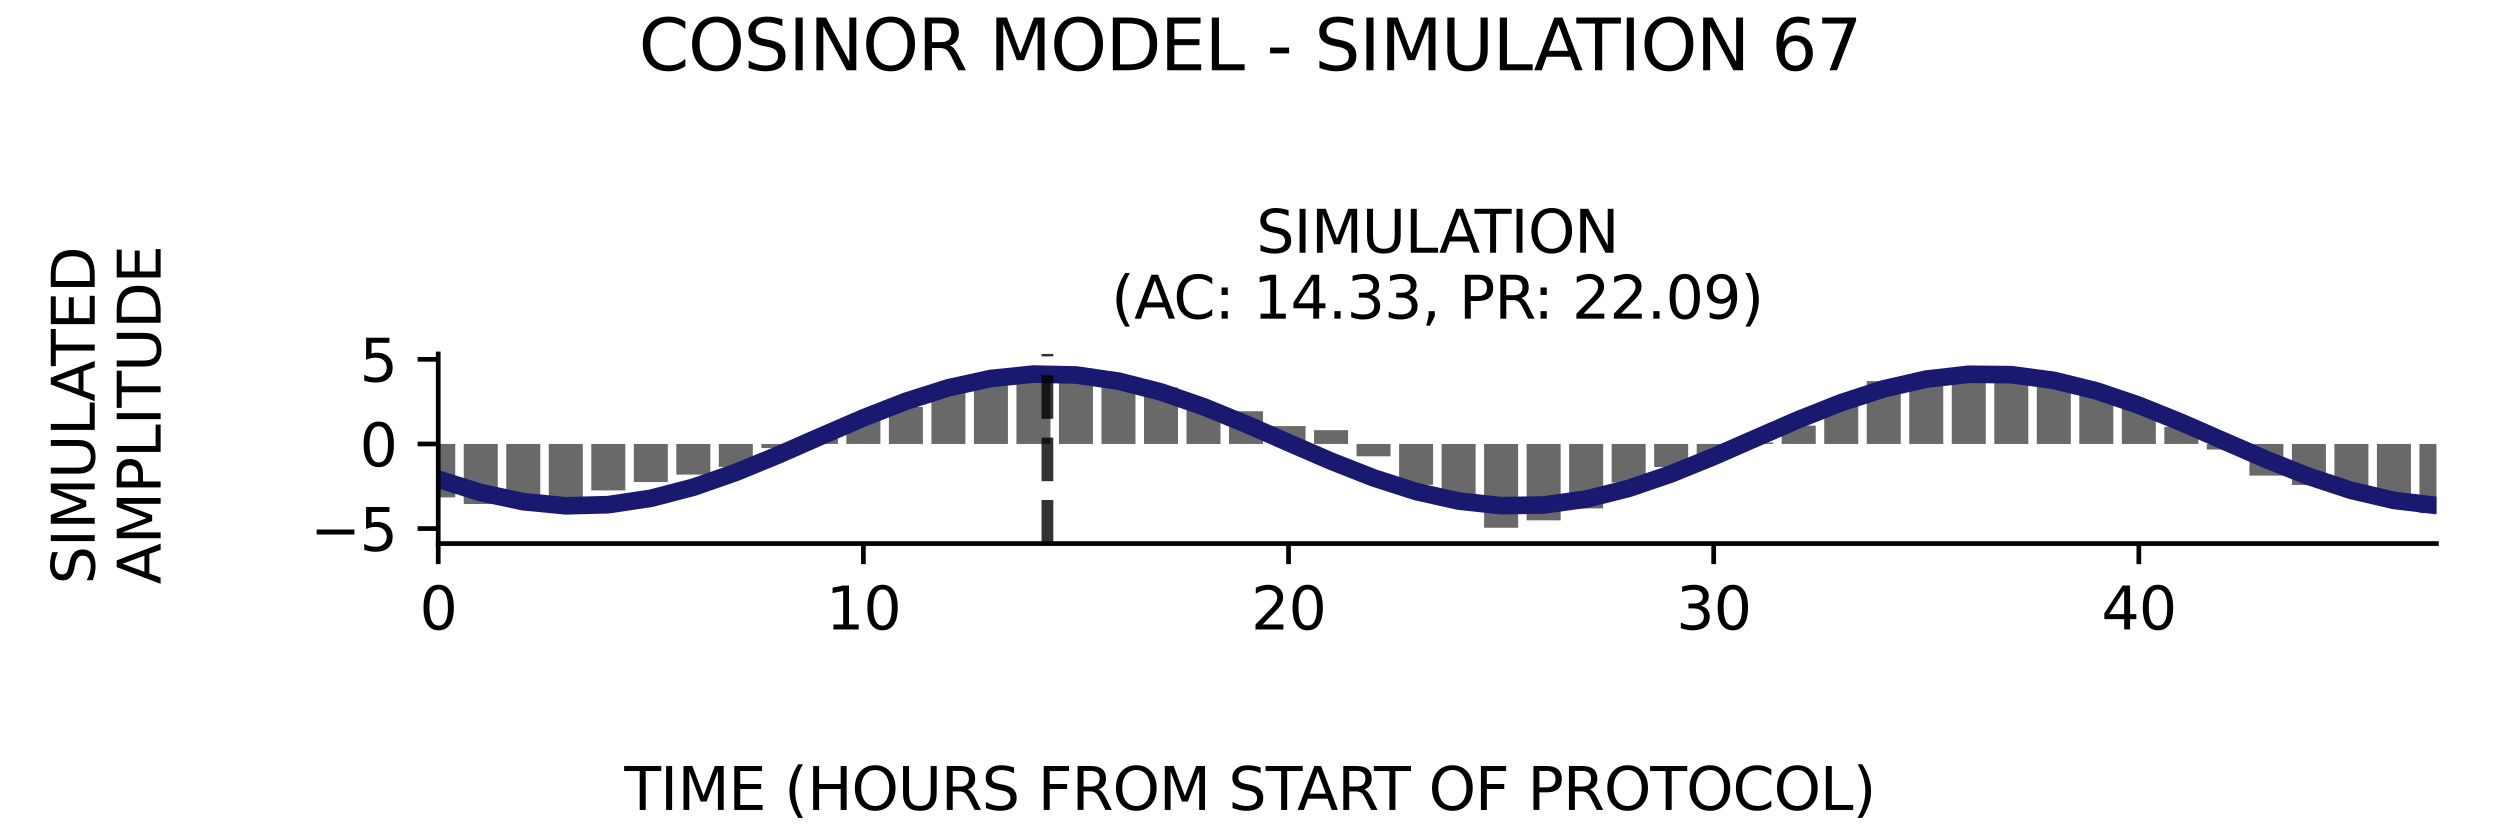 <?xml version="1.0" encoding="utf-8" standalone="no"?>
<!DOCTYPE svg PUBLIC "-//W3C//DTD SVG 1.1//EN"
  "http://www.w3.org/Graphics/SVG/1.1/DTD/svg11.dtd">
<svg xmlns:xlink="http://www.w3.org/1999/xlink" width="424.8pt" height="141.12pt" viewBox="0 0 424.8 141.12" xmlns="http://www.w3.org/2000/svg" version="1.1">
 <defs>
  <style type="text/css">*{stroke-linejoin: round; stroke-linecap: butt}</style>
 </defs>
 <g id="figure_1">
  <g id="patch_1">
   <path d="M 0 141.12 
L 424.8 141.12 
L 424.8 0 
L 0 0 
z
" style="fill: #ffffff"/>
  </g>
  <g id="axes_1">
   <g id="patch_2">
    <path d="M 74.464 92.36 
L 414 92.36 
L 414 60.144 
L 74.464 60.144 
z
" style="fill: #ffffff"/>
   </g>
   <g id="patch_3">
    <path d="M 71.574 75.436 
L 77.354 75.436 
L 77.354 84.518 
L 71.574 84.518 
z
" clip-path="url(#p46bbd61a57)" style="fill: #696969"/>
   </g>
   <g id="patch_4">
    <path d="M 78.799 75.436 
L 84.578 75.436 
L 84.578 85.645 
L 78.799 85.645 
z
" clip-path="url(#p46bbd61a57)" style="fill: #696969"/>
   </g>
   <g id="patch_5">
    <path d="M 86.023 75.436 
L 91.802 75.436 
L 91.802 85.938 
L 86.023 85.938 
z
" clip-path="url(#p46bbd61a57)" style="fill: #696969"/>
   </g>
   <g id="patch_6">
    <path d="M 93.247 75.436 
L 99.026 75.436 
L 99.026 85.665 
L 93.247 85.665 
z
" clip-path="url(#p46bbd61a57)" style="fill: #696969"/>
   </g>
   <g id="patch_7">
    <path d="M 100.471 75.436 
L 106.25 75.436 
L 106.25 83.329 
L 100.471 83.329 
z
" clip-path="url(#p46bbd61a57)" style="fill: #696969"/>
   </g>
   <g id="patch_8">
    <path d="M 107.695 75.436 
L 113.475 75.436 
L 113.475 81.906 
L 107.695 81.906 
z
" clip-path="url(#p46bbd61a57)" style="fill: #696969"/>
   </g>
   <g id="patch_9">
    <path d="M 114.919 75.436 
L 120.699 75.436 
L 120.699 80.646 
L 114.919 80.646 
z
" clip-path="url(#p46bbd61a57)" style="fill: #696969"/>
   </g>
   <g id="patch_10">
    <path d="M 122.144 75.436 
L 127.923 75.436 
L 127.923 79.341 
L 122.144 79.341 
z
" clip-path="url(#p46bbd61a57)" style="fill: #696969"/>
   </g>
   <g id="patch_11">
    <path d="M 129.368 75.436 
L 135.147 75.436 
L 135.147 76.139 
L 129.368 76.139 
z
" clip-path="url(#p46bbd61a57)" style="fill: #696969"/>
   </g>
   <g id="patch_12">
    <path d="M 136.592 75.436 
L 142.371 75.436 
L 142.371 74.274 
L 136.592 74.274 
z
" clip-path="url(#p46bbd61a57)" style="fill: #696969"/>
   </g>
   <g id="patch_13">
    <path d="M 143.816 75.436 
L 149.595 75.436 
L 149.595 71.42 
L 143.816 71.42 
z
" clip-path="url(#p46bbd61a57)" style="fill: #696969"/>
   </g>
   <g id="patch_14">
    <path d="M 151.04 75.436 
L 156.82 75.436 
L 156.82 69.148 
L 151.04 69.148 
z
" clip-path="url(#p46bbd61a57)" style="fill: #696969"/>
   </g>
   <g id="patch_15">
    <path d="M 158.264 75.436 
L 164.044 75.436 
L 164.044 66.549 
L 158.264 66.549 
z
" clip-path="url(#p46bbd61a57)" style="fill: #696969"/>
   </g>
   <g id="patch_16">
    <path d="M 165.489 75.436 
L 171.268 75.436 
L 171.268 65.161 
L 165.489 65.161 
z
" clip-path="url(#p46bbd61a57)" style="fill: #696969"/>
   </g>
   <g id="patch_17">
    <path d="M 172.713 75.436 
L 178.492 75.436 
L 178.492 64.169 
L 172.713 64.169 
z
" clip-path="url(#p46bbd61a57)" style="fill: #696969"/>
   </g>
   <g id="patch_18">
    <path d="M 179.937 75.436 
L 185.716 75.436 
L 185.716 63.976 
L 179.937 63.976 
z
" clip-path="url(#p46bbd61a57)" style="fill: #696969"/>
   </g>
   <g id="patch_19">
    <path d="M 187.161 75.436 
L 192.94 75.436 
L 192.94 64.892 
L 187.161 64.892 
z
" clip-path="url(#p46bbd61a57)" style="fill: #696969"/>
   </g>
   <g id="patch_20">
    <path d="M 194.385 75.436 
L 200.165 75.436 
L 200.165 65.835 
L 194.385 65.835 
z
" clip-path="url(#p46bbd61a57)" style="fill: #696969"/>
   </g>
   <g id="patch_21">
    <path d="M 201.609 75.436 
L 207.389 75.436 
L 207.389 69.487 
L 201.609 69.487 
z
" clip-path="url(#p46bbd61a57)" style="fill: #696969"/>
   </g>
   <g id="patch_22">
    <path d="M 208.834 75.436 
L 214.613 75.436 
L 214.613 69.882 
L 208.834 69.882 
z
" clip-path="url(#p46bbd61a57)" style="fill: #696969"/>
   </g>
   <g id="patch_23">
    <path d="M 216.058 75.436 
L 221.837 75.436 
L 221.837 72.401 
L 216.058 72.401 
z
" clip-path="url(#p46bbd61a57)" style="fill: #696969"/>
   </g>
   <g id="patch_24">
    <path d="M 223.282 75.436 
L 229.061 75.436 
L 229.061 73.094 
L 223.282 73.094 
z
" clip-path="url(#p46bbd61a57)" style="fill: #696969"/>
   </g>
   <g id="patch_25">
    <path d="M 230.506 75.436 
L 236.285 75.436 
L 236.285 77.534 
L 230.506 77.534 
z
" clip-path="url(#p46bbd61a57)" style="fill: #696969"/>
   </g>
   <g id="patch_26">
    <path d="M 237.73 75.436 
L 243.51 75.436 
L 243.51 82.384 
L 237.73 82.384 
z
" clip-path="url(#p46bbd61a57)" style="fill: #696969"/>
   </g>
   <g id="patch_27">
    <path d="M 244.954 75.436 
L 250.734 75.436 
L 250.734 85.755 
L 244.954 85.755 
z
" clip-path="url(#p46bbd61a57)" style="fill: #696969"/>
   </g>
   <g id="patch_28">
    <path d="M 252.179 75.436 
L 257.958 75.436 
L 257.958 89.675 
L 252.179 89.675 
z
" clip-path="url(#p46bbd61a57)" style="fill: #696969"/>
   </g>
   <g id="patch_29">
    <path d="M 259.403 75.436 
L 265.182 75.436 
L 265.182 88.417 
L 259.403 88.417 
z
" clip-path="url(#p46bbd61a57)" style="fill: #696969"/>
   </g>
   <g id="patch_30">
    <path d="M 266.627 75.436 
L 272.406 75.436 
L 272.406 86.387 
L 266.627 86.387 
z
" clip-path="url(#p46bbd61a57)" style="fill: #696969"/>
   </g>
   <g id="patch_31">
    <path d="M 273.851 75.436 
L 279.63 75.436 
L 279.63 81.987 
L 273.851 81.987 
z
" clip-path="url(#p46bbd61a57)" style="fill: #696969"/>
   </g>
   <g id="patch_32">
    <path d="M 281.075 75.436 
L 286.855 75.436 
L 286.855 79.353 
L 281.075 79.353 
z
" clip-path="url(#p46bbd61a57)" style="fill: #696969"/>
   </g>
   <g id="patch_33">
    <path d="M 288.299 75.436 
L 294.079 75.436 
L 294.079 77.976 
L 288.299 77.976 
z
" clip-path="url(#p46bbd61a57)" style="fill: #696969"/>
   </g>
   <g id="patch_34">
    <path d="M 295.524 75.436 
L 301.303 75.436 
L 301.303 75.187 
L 295.524 75.187 
z
" clip-path="url(#p46bbd61a57)" style="fill: #696969"/>
   </g>
   <g id="patch_35">
    <path d="M 302.748 75.436 
L 308.527 75.436 
L 308.527 72.319 
L 302.748 72.319 
z
" clip-path="url(#p46bbd61a57)" style="fill: #696969"/>
   </g>
   <g id="patch_36">
    <path d="M 309.972 75.436 
L 315.751 75.436 
L 315.751 68.989 
L 309.972 68.989 
z
" clip-path="url(#p46bbd61a57)" style="fill: #696969"/>
   </g>
   <g id="patch_37">
    <path d="M 317.196 75.436 
L 322.975 75.436 
L 322.975 64.76 
L 317.196 64.76 
z
" clip-path="url(#p46bbd61a57)" style="fill: #696969"/>
   </g>
   <g id="patch_38">
    <path d="M 324.42 75.436 
L 330.2 75.436 
L 330.2 63.787 
L 324.42 63.787 
z
" clip-path="url(#p46bbd61a57)" style="fill: #696969"/>
   </g>
   <g id="patch_39">
    <path d="M 331.644 75.436 
L 337.424 75.436 
L 337.424 62.829 
L 331.644 62.829 
z
" clip-path="url(#p46bbd61a57)" style="fill: #696969"/>
   </g>
   <g id="patch_40">
    <path d="M 338.869 75.436 
L 344.648 75.436 
L 344.648 65.053 
L 338.869 65.053 
z
" clip-path="url(#p46bbd61a57)" style="fill: #696969"/>
   </g>
   <g id="patch_41">
    <path d="M 346.093 75.436 
L 351.872 75.436 
L 351.872 64.746 
L 346.093 64.746 
z
" clip-path="url(#p46bbd61a57)" style="fill: #696969"/>
   </g>
   <g id="patch_42">
    <path d="M 353.317 75.436 
L 359.096 75.436 
L 359.096 66.358 
L 353.317 66.358 
z
" clip-path="url(#p46bbd61a57)" style="fill: #696969"/>
   </g>
   <g id="patch_43">
    <path d="M 360.541 75.436 
L 366.32 75.436 
L 366.32 68.558 
L 360.541 68.558 
z
" clip-path="url(#p46bbd61a57)" style="fill: #696969"/>
   </g>
   <g id="patch_44">
    <path d="M 367.765 75.436 
L 373.545 75.436 
L 373.545 72.525 
L 367.765 72.525 
z
" clip-path="url(#p46bbd61a57)" style="fill: #696969"/>
   </g>
   <g id="patch_45">
    <path d="M 374.989 75.436 
L 380.769 75.436 
L 380.769 76.384 
L 374.989 76.384 
z
" clip-path="url(#p46bbd61a57)" style="fill: #696969"/>
   </g>
   <g id="patch_46">
    <path d="M 382.214 75.436 
L 387.993 75.436 
L 387.993 80.815 
L 382.214 80.815 
z
" clip-path="url(#p46bbd61a57)" style="fill: #696969"/>
   </g>
   <g id="patch_47">
    <path d="M 389.438 75.436 
L 395.217 75.436 
L 395.217 82.407 
L 389.438 82.407 
z
" clip-path="url(#p46bbd61a57)" style="fill: #696969"/>
   </g>
   <g id="patch_48">
    <path d="M 396.662 75.436 
L 402.441 75.436 
L 402.441 83.948 
L 396.662 83.948 
z
" clip-path="url(#p46bbd61a57)" style="fill: #696969"/>
   </g>
   <g id="patch_49">
    <path d="M 403.886 75.436 
L 409.665 75.436 
L 409.665 84.51 
L 403.886 84.51 
z
" clip-path="url(#p46bbd61a57)" style="fill: #696969"/>
   </g>
   <g id="patch_50">
    <path d="M 411.11 75.436 
L 416.89 75.436 
L 416.89 87.192 
L 411.11 87.192 
z
" clip-path="url(#p46bbd61a57)" style="fill: #696969"/>
   </g>
   <g id="matplotlib.axis_1">
    <g id="xtick_1">
     <g id="line2d_1">
      <defs>
       <path id="m50e9eab9c1" d="M 0 0 
L 0 3.5 
" style="stroke: #000000; stroke-width: 0.8"/>
      </defs>
      <g>
       <use xlink:href="#m50e9eab9c1" x="74.464" y="92.36" style="stroke: #000000; stroke-width: 0.8"/>
      </g>
     </g>
     <g id="text_1">
      <!-- 0 -->
      <g transform="translate(71.283 106.958) scale(0.1 -0.1)">
       <defs>
        <path id="DejaVuSans-30" d="M 2034 4250 
Q 1547 4250 1301 3770 
Q 1056 3291 1056 2328 
Q 1056 1369 1301 889 
Q 1547 409 2034 409 
Q 2525 409 2770 889 
Q 3016 1369 3016 2328 
Q 3016 3291 2770 3770 
Q 2525 4250 2034 4250 
z
M 2034 4750 
Q 2819 4750 3233 4129 
Q 3647 3509 3647 2328 
Q 3647 1150 3233 529 
Q 2819 -91 2034 -91 
Q 1250 -91 836 529 
Q 422 1150 422 2328 
Q 422 3509 836 4129 
Q 1250 4750 2034 4750 
z
" transform="scale(0.016)"/>
       </defs>
       <use xlink:href="#DejaVuSans-30"/>
      </g>
     </g>
    </g>
    <g id="xtick_2">
     <g id="line2d_2">
      <g>
       <use xlink:href="#m50e9eab9c1" x="146.706" y="92.36" style="stroke: #000000; stroke-width: 0.8"/>
      </g>
     </g>
     <g id="text_2">
      <!-- 10 -->
      <g transform="translate(140.343 106.958) scale(0.1 -0.1)">
       <defs>
        <path id="DejaVuSans-31" d="M 794 531 
L 1825 531 
L 1825 4091 
L 703 3866 
L 703 4441 
L 1819 4666 
L 2450 4666 
L 2450 531 
L 3481 531 
L 3481 0 
L 794 0 
L 794 531 
z
" transform="scale(0.016)"/>
       </defs>
       <use xlink:href="#DejaVuSans-31"/>
       <use xlink:href="#DejaVuSans-30" x="63.623"/>
      </g>
     </g>
    </g>
    <g id="xtick_3">
     <g id="line2d_3">
      <g>
       <use xlink:href="#m50e9eab9c1" x="218.947" y="92.36" style="stroke: #000000; stroke-width: 0.8"/>
      </g>
     </g>
     <g id="text_3">
      <!-- 20 -->
      <g transform="translate(212.585 106.958) scale(0.1 -0.1)">
       <defs>
        <path id="DejaVuSans-32" d="M 1228 531 
L 3431 531 
L 3431 0 
L 469 0 
L 469 531 
Q 828 903 1448 1529 
Q 2069 2156 2228 2338 
Q 2531 2678 2651 2914 
Q 2772 3150 2772 3378 
Q 2772 3750 2511 3984 
Q 2250 4219 1831 4219 
Q 1534 4219 1204 4116 
Q 875 4013 500 3803 
L 500 4441 
Q 881 4594 1212 4672 
Q 1544 4750 1819 4750 
Q 2544 4750 2975 4387 
Q 3406 4025 3406 3419 
Q 3406 3131 3298 2873 
Q 3191 2616 2906 2266 
Q 2828 2175 2409 1742 
Q 1991 1309 1228 531 
z
" transform="scale(0.016)"/>
       </defs>
       <use xlink:href="#DejaVuSans-32"/>
       <use xlink:href="#DejaVuSans-30" x="63.623"/>
      </g>
     </g>
    </g>
    <g id="xtick_4">
     <g id="line2d_4">
      <g>
       <use xlink:href="#m50e9eab9c1" x="291.189" y="92.36" style="stroke: #000000; stroke-width: 0.8"/>
      </g>
     </g>
     <g id="text_4">
      <!-- 30 -->
      <g transform="translate(284.827 106.958) scale(0.1 -0.1)">
       <defs>
        <path id="DejaVuSans-33" d="M 2597 2516 
Q 3050 2419 3304 2112 
Q 3559 1806 3559 1356 
Q 3559 666 3084 287 
Q 2609 -91 1734 -91 
Q 1441 -91 1130 -33 
Q 819 25 488 141 
L 488 750 
Q 750 597 1062 519 
Q 1375 441 1716 441 
Q 2309 441 2620 675 
Q 2931 909 2931 1356 
Q 2931 1769 2642 2001 
Q 2353 2234 1838 2234 
L 1294 2234 
L 1294 2753 
L 1863 2753 
Q 2328 2753 2575 2939 
Q 2822 3125 2822 3475 
Q 2822 3834 2567 4026 
Q 2313 4219 1838 4219 
Q 1578 4219 1281 4162 
Q 984 4106 628 3988 
L 628 4550 
Q 988 4650 1302 4700 
Q 1616 4750 1894 4750 
Q 2613 4750 3031 4423 
Q 3450 4097 3450 3541 
Q 3450 3153 3228 2886 
Q 3006 2619 2597 2516 
z
" transform="scale(0.016)"/>
       </defs>
       <use xlink:href="#DejaVuSans-33"/>
       <use xlink:href="#DejaVuSans-30" x="63.623"/>
      </g>
     </g>
    </g>
    <g id="xtick_5">
     <g id="line2d_5">
      <g>
       <use xlink:href="#m50e9eab9c1" x="363.431" y="92.36" style="stroke: #000000; stroke-width: 0.8"/>
      </g>
     </g>
     <g id="text_5">
      <!-- 40 -->
      <g transform="translate(357.068 106.958) scale(0.1 -0.1)">
       <defs>
        <path id="DejaVuSans-34" d="M 2419 4116 
L 825 1625 
L 2419 1625 
L 2419 4116 
z
M 2253 4666 
L 3047 4666 
L 3047 1625 
L 3713 1625 
L 3713 1100 
L 3047 1100 
L 3047 0 
L 2419 0 
L 2419 1100 
L 313 1100 
L 313 1709 
L 2253 4666 
z
" transform="scale(0.016)"/>
       </defs>
       <use xlink:href="#DejaVuSans-34"/>
       <use xlink:href="#DejaVuSans-30" x="63.623"/>
      </g>
     </g>
    </g>
   </g>
   <g id="matplotlib.axis_2">
    <g id="ytick_1">
     <g id="line2d_6">
      <defs>
       <path id="ma001fd3203" d="M 0 0 
L -3.5 0 
" style="stroke: #000000; stroke-width: 0.8"/>
      </defs>
      <g>
       <use xlink:href="#ma001fd3203" x="74.464" y="89.813" style="stroke: #000000; stroke-width: 0.8"/>
      </g>
     </g>
     <g id="text_6">
      <!-- −5 -->
      <g transform="translate(52.722 93.612) scale(0.1 -0.1)">
       <defs>
        <path id="DejaVuSans-2212" d="M 678 2272 
L 4684 2272 
L 4684 1741 
L 678 1741 
L 678 2272 
z
" transform="scale(0.016)"/>
        <path id="DejaVuSans-35" d="M 691 4666 
L 3169 4666 
L 3169 4134 
L 1269 4134 
L 1269 2991 
Q 1406 3038 1543 3061 
Q 1681 3084 1819 3084 
Q 2600 3084 3056 2656 
Q 3513 2228 3513 1497 
Q 3513 744 3044 326 
Q 2575 -91 1722 -91 
Q 1428 -91 1123 -41 
Q 819 9 494 109 
L 494 744 
Q 775 591 1075 516 
Q 1375 441 1709 441 
Q 2250 441 2565 725 
Q 2881 1009 2881 1497 
Q 2881 1984 2565 2268 
Q 2250 2553 1709 2553 
Q 1456 2553 1204 2497 
Q 953 2441 691 2322 
L 691 4666 
z
" transform="scale(0.016)"/>
       </defs>
       <use xlink:href="#DejaVuSans-2212"/>
       <use xlink:href="#DejaVuSans-35" x="83.789"/>
      </g>
     </g>
    </g>
    <g id="ytick_2">
     <g id="line2d_7">
      <g>
       <use xlink:href="#ma001fd3203" x="74.464" y="75.436" style="stroke: #000000; stroke-width: 0.8"/>
      </g>
     </g>
     <g id="text_7">
      <!-- 0 -->
      <g transform="translate(61.102 79.235) scale(0.1 -0.1)">
       <use xlink:href="#DejaVuSans-30"/>
      </g>
     </g>
    </g>
    <g id="ytick_3">
     <g id="line2d_8">
      <g>
       <use xlink:href="#ma001fd3203" x="74.464" y="61.06" style="stroke: #000000; stroke-width: 0.8"/>
      </g>
     </g>
     <g id="text_8">
      <!-- 5 -->
      <g transform="translate(61.102 64.859) scale(0.1 -0.1)">
       <use xlink:href="#DejaVuSans-35"/>
      </g>
     </g>
    </g>
   </g>
   <g id="line2d_9">
    <path d="M 74.464 81.431 
L 81.688 83.697 
L 88.912 85.245 
L 96.137 85.949 
L 103.361 85.753 
L 110.585 84.673 
L 117.809 82.795 
L 125.033 80.271 
L 132.257 77.304 
L 139.482 74.131 
L 146.706 71.008 
L 153.93 68.186 
L 161.154 65.891 
L 168.378 64.308 
L 175.602 63.564 
L 182.827 63.719 
L 190.051 64.761 
L 197.275 66.605 
L 204.499 69.104 
L 211.723 72.057 
L 218.947 75.226 
L 226.172 78.357 
L 233.396 81.198 
L 240.62 83.52 
L 247.844 85.139 
L 255.068 85.922 
L 262.292 85.807 
L 269.517 84.804 
L 276.741 82.994 
L 283.965 80.52 
L 291.189 77.583 
L 298.413 74.418 
L 305.637 71.28 
L 312.862 68.421 
L 320.086 66.07 
L 327.31 64.417 
L 334.534 63.595 
L 341.758 63.668 
L 348.982 64.632 
L 356.207 66.41 
L 363.431 68.857 
L 370.655 71.778 
L 377.879 74.938 
L 385.103 78.083 
L 392.327 80.96 
L 399.552 83.338 
L 406.776 85.026 
L 414 85.888 
" clip-path="url(#p46bbd61a57)" style="fill: none; stroke: #191970; stroke-width: 3; stroke-linecap: square"/>
   </g>
   <g id="line2d_10">
    <path d="M 177.977 92.36 
L 177.977 60.144 
" clip-path="url(#p46bbd61a57)" style="fill: none; stroke-dasharray: 7.4,3.2; stroke-dashoffset: 0; stroke: #000000; stroke-opacity: 0.8; stroke-width: 2"/>
   </g>
   <g id="patch_51">
    <path d="M 74.464 92.36 
L 74.464 60.144 
" style="fill: none; stroke: #000000; stroke-width: 0.8; stroke-linejoin: miter; stroke-linecap: square"/>
   </g>
   <g id="patch_52">
    <path d="M 74.464 92.36 
L 414 92.36 
" style="fill: none; stroke: #000000; stroke-width: 0.8; stroke-linejoin: miter; stroke-linecap: square"/>
   </g>
   <g id="text_9">
    <!-- SIMULATION -->
    <g transform="translate(213.473 42.946) scale(0.1 -0.1)">
     <defs>
      <path id="DejaVuSans-53" d="M 3425 4513 
L 3425 3897 
Q 3066 4069 2747 4153 
Q 2428 4238 2131 4238 
Q 1616 4238 1336 4038 
Q 1056 3838 1056 3469 
Q 1056 3159 1242 3001 
Q 1428 2844 1947 2747 
L 2328 2669 
Q 3034 2534 3370 2195 
Q 3706 1856 3706 1288 
Q 3706 609 3251 259 
Q 2797 -91 1919 -91 
Q 1588 -91 1214 -16 
Q 841 59 441 206 
L 441 856 
Q 825 641 1194 531 
Q 1563 422 1919 422 
Q 2459 422 2753 634 
Q 3047 847 3047 1241 
Q 3047 1584 2836 1778 
Q 2625 1972 2144 2069 
L 1759 2144 
Q 1053 2284 737 2584 
Q 422 2884 422 3419 
Q 422 4038 858 4394 
Q 1294 4750 2059 4750 
Q 2388 4750 2728 4690 
Q 3069 4631 3425 4513 
z
" transform="scale(0.016)"/>
      <path id="DejaVuSans-49" d="M 628 4666 
L 1259 4666 
L 1259 0 
L 628 0 
L 628 4666 
z
" transform="scale(0.016)"/>
      <path id="DejaVuSans-4d" d="M 628 4666 
L 1569 4666 
L 2759 1491 
L 3956 4666 
L 4897 4666 
L 4897 0 
L 4281 0 
L 4281 4097 
L 3078 897 
L 2444 897 
L 1241 4097 
L 1241 0 
L 628 0 
L 628 4666 
z
" transform="scale(0.016)"/>
      <path id="DejaVuSans-55" d="M 556 4666 
L 1191 4666 
L 1191 1831 
Q 1191 1081 1462 751 
Q 1734 422 2344 422 
Q 2950 422 3222 751 
Q 3494 1081 3494 1831 
L 3494 4666 
L 4128 4666 
L 4128 1753 
Q 4128 841 3676 375 
Q 3225 -91 2344 -91 
Q 1459 -91 1007 375 
Q 556 841 556 1753 
L 556 4666 
z
" transform="scale(0.016)"/>
      <path id="DejaVuSans-4c" d="M 628 4666 
L 1259 4666 
L 1259 531 
L 3531 531 
L 3531 0 
L 628 0 
L 628 4666 
z
" transform="scale(0.016)"/>
      <path id="DejaVuSans-41" d="M 2188 4044 
L 1331 1722 
L 3047 1722 
L 2188 4044 
z
M 1831 4666 
L 2547 4666 
L 4325 0 
L 3669 0 
L 3244 1197 
L 1141 1197 
L 716 0 
L 50 0 
L 1831 4666 
z
" transform="scale(0.016)"/>
      <path id="DejaVuSans-54" d="M -19 4666 
L 3928 4666 
L 3928 4134 
L 2272 4134 
L 2272 0 
L 1638 0 
L 1638 4134 
L -19 4134 
L -19 4666 
z
" transform="scale(0.016)"/>
      <path id="DejaVuSans-4f" d="M 2522 4238 
Q 1834 4238 1429 3725 
Q 1025 3213 1025 2328 
Q 1025 1447 1429 934 
Q 1834 422 2522 422 
Q 3209 422 3611 934 
Q 4013 1447 4013 2328 
Q 4013 3213 3611 3725 
Q 3209 4238 2522 4238 
z
M 2522 4750 
Q 3503 4750 4090 4092 
Q 4678 3434 4678 2328 
Q 4678 1225 4090 567 
Q 3503 -91 2522 -91 
Q 1538 -91 948 565 
Q 359 1222 359 2328 
Q 359 3434 948 4092 
Q 1538 4750 2522 4750 
z
" transform="scale(0.016)"/>
      <path id="DejaVuSans-4e" d="M 628 4666 
L 1478 4666 
L 3547 763 
L 3547 4666 
L 4159 4666 
L 4159 0 
L 3309 0 
L 1241 3903 
L 1241 0 
L 628 0 
L 628 4666 
z
" transform="scale(0.016)"/>
     </defs>
     <use xlink:href="#DejaVuSans-53"/>
     <use xlink:href="#DejaVuSans-49" x="63.477"/>
     <use xlink:href="#DejaVuSans-4d" x="92.969"/>
     <use xlink:href="#DejaVuSans-55" x="179.248"/>
     <use xlink:href="#DejaVuSans-4c" x="252.441"/>
     <use xlink:href="#DejaVuSans-41" x="310.404"/>
     <use xlink:href="#DejaVuSans-54" x="371.062"/>
     <use xlink:href="#DejaVuSans-49" x="432.146"/>
     <use xlink:href="#DejaVuSans-4f" x="461.639"/>
     <use xlink:href="#DejaVuSans-4e" x="540.35"/>
    </g>
    <!-- (AC: 14.33, PR: 22.09) -->
    <g transform="translate(188.82 54.144) scale(0.1 -0.1)">
     <defs>
      <path id="DejaVuSans-28" d="M 1984 4856 
Q 1566 4138 1362 3434 
Q 1159 2731 1159 2009 
Q 1159 1288 1364 580 
Q 1569 -128 1984 -844 
L 1484 -844 
Q 1016 -109 783 600 
Q 550 1309 550 2009 
Q 550 2706 781 3412 
Q 1013 4119 1484 4856 
L 1984 4856 
z
" transform="scale(0.016)"/>
      <path id="DejaVuSans-43" d="M 4122 4306 
L 4122 3641 
Q 3803 3938 3442 4084 
Q 3081 4231 2675 4231 
Q 1875 4231 1450 3742 
Q 1025 3253 1025 2328 
Q 1025 1406 1450 917 
Q 1875 428 2675 428 
Q 3081 428 3442 575 
Q 3803 722 4122 1019 
L 4122 359 
Q 3791 134 3420 21 
Q 3050 -91 2638 -91 
Q 1578 -91 968 557 
Q 359 1206 359 2328 
Q 359 3453 968 4101 
Q 1578 4750 2638 4750 
Q 3056 4750 3426 4639 
Q 3797 4528 4122 4306 
z
" transform="scale(0.016)"/>
      <path id="DejaVuSans-3a" d="M 750 794 
L 1409 794 
L 1409 0 
L 750 0 
L 750 794 
z
M 750 3309 
L 1409 3309 
L 1409 2516 
L 750 2516 
L 750 3309 
z
" transform="scale(0.016)"/>
      <path id="DejaVuSans-20" transform="scale(0.016)"/>
      <path id="DejaVuSans-2e" d="M 684 794 
L 1344 794 
L 1344 0 
L 684 0 
L 684 794 
z
" transform="scale(0.016)"/>
      <path id="DejaVuSans-2c" d="M 750 794 
L 1409 794 
L 1409 256 
L 897 -744 
L 494 -744 
L 750 256 
L 750 794 
z
" transform="scale(0.016)"/>
      <path id="DejaVuSans-50" d="M 1259 4147 
L 1259 2394 
L 2053 2394 
Q 2494 2394 2734 2622 
Q 2975 2850 2975 3272 
Q 2975 3691 2734 3919 
Q 2494 4147 2053 4147 
L 1259 4147 
z
M 628 4666 
L 2053 4666 
Q 2838 4666 3239 4311 
Q 3641 3956 3641 3272 
Q 3641 2581 3239 2228 
Q 2838 1875 2053 1875 
L 1259 1875 
L 1259 0 
L 628 0 
L 628 4666 
z
" transform="scale(0.016)"/>
      <path id="DejaVuSans-52" d="M 2841 2188 
Q 3044 2119 3236 1894 
Q 3428 1669 3622 1275 
L 4263 0 
L 3584 0 
L 2988 1197 
Q 2756 1666 2539 1819 
Q 2322 1972 1947 1972 
L 1259 1972 
L 1259 0 
L 628 0 
L 628 4666 
L 2053 4666 
Q 2853 4666 3247 4331 
Q 3641 3997 3641 3322 
Q 3641 2881 3436 2590 
Q 3231 2300 2841 2188 
z
M 1259 4147 
L 1259 2491 
L 2053 2491 
Q 2509 2491 2742 2702 
Q 2975 2913 2975 3322 
Q 2975 3731 2742 3939 
Q 2509 4147 2053 4147 
L 1259 4147 
z
" transform="scale(0.016)"/>
      <path id="DejaVuSans-39" d="M 703 97 
L 703 672 
Q 941 559 1184 500 
Q 1428 441 1663 441 
Q 2288 441 2617 861 
Q 2947 1281 2994 2138 
Q 2813 1869 2534 1725 
Q 2256 1581 1919 1581 
Q 1219 1581 811 2004 
Q 403 2428 403 3163 
Q 403 3881 828 4315 
Q 1253 4750 1959 4750 
Q 2769 4750 3195 4129 
Q 3622 3509 3622 2328 
Q 3622 1225 3098 567 
Q 2575 -91 1691 -91 
Q 1453 -91 1209 -44 
Q 966 3 703 97 
z
M 1959 2075 
Q 2384 2075 2632 2365 
Q 2881 2656 2881 3163 
Q 2881 3666 2632 3958 
Q 2384 4250 1959 4250 
Q 1534 4250 1286 3958 
Q 1038 3666 1038 3163 
Q 1038 2656 1286 2365 
Q 1534 2075 1959 2075 
z
" transform="scale(0.016)"/>
      <path id="DejaVuSans-29" d="M 513 4856 
L 1013 4856 
Q 1481 4119 1714 3412 
Q 1947 2706 1947 2009 
Q 1947 1309 1714 600 
Q 1481 -109 1013 -844 
L 513 -844 
Q 928 -128 1133 580 
Q 1338 1288 1338 2009 
Q 1338 2731 1133 3434 
Q 928 4138 513 4856 
z
" transform="scale(0.016)"/>
     </defs>
     <use xlink:href="#DejaVuSans-28"/>
     <use xlink:href="#DejaVuSans-41" x="39.014"/>
     <use xlink:href="#DejaVuSans-43" x="105.672"/>
     <use xlink:href="#DejaVuSans-3a" x="175.496"/>
     <use xlink:href="#DejaVuSans-20" x="209.188"/>
     <use xlink:href="#DejaVuSans-31" x="240.975"/>
     <use xlink:href="#DejaVuSans-34" x="304.598"/>
     <use xlink:href="#DejaVuSans-2e" x="368.221"/>
     <use xlink:href="#DejaVuSans-33" x="400.008"/>
     <use xlink:href="#DejaVuSans-33" x="463.631"/>
     <use xlink:href="#DejaVuSans-2c" x="527.254"/>
     <use xlink:href="#DejaVuSans-20" x="559.041"/>
     <use xlink:href="#DejaVuSans-50" x="590.828"/>
     <use xlink:href="#DejaVuSans-52" x="651.131"/>
     <use xlink:href="#DejaVuSans-3a" x="717.488"/>
     <use xlink:href="#DejaVuSans-20" x="751.18"/>
     <use xlink:href="#DejaVuSans-32" x="782.967"/>
     <use xlink:href="#DejaVuSans-32" x="846.59"/>
     <use xlink:href="#DejaVuSans-2e" x="910.213"/>
     <use xlink:href="#DejaVuSans-30" x="942"/>
     <use xlink:href="#DejaVuSans-39" x="1005.623"/>
     <use xlink:href="#DejaVuSans-29" x="1069.246"/>
    </g>
   </g>
  </g>
  <g id="text_10">
   <!-- COSINOR MODEL - SIMULATION 67 -->
   <g transform="translate(108.534 11.941) scale(0.12 -0.12)">
    <defs>
     <path id="DejaVuSans-44" d="M 1259 4147 
L 1259 519 
L 2022 519 
Q 2988 519 3436 956 
Q 3884 1394 3884 2338 
Q 3884 3275 3436 3711 
Q 2988 4147 2022 4147 
L 1259 4147 
z
M 628 4666 
L 1925 4666 
Q 3281 4666 3915 4102 
Q 4550 3538 4550 2338 
Q 4550 1131 3912 565 
Q 3275 0 1925 0 
L 628 0 
L 628 4666 
z
" transform="scale(0.016)"/>
     <path id="DejaVuSans-45" d="M 628 4666 
L 3578 4666 
L 3578 4134 
L 1259 4134 
L 1259 2753 
L 3481 2753 
L 3481 2222 
L 1259 2222 
L 1259 531 
L 3634 531 
L 3634 0 
L 628 0 
L 628 4666 
z
" transform="scale(0.016)"/>
     <path id="DejaVuSans-2d" d="M 313 2009 
L 1997 2009 
L 1997 1497 
L 313 1497 
L 313 2009 
z
" transform="scale(0.016)"/>
     <path id="DejaVuSans-36" d="M 2113 2584 
Q 1688 2584 1439 2293 
Q 1191 2003 1191 1497 
Q 1191 994 1439 701 
Q 1688 409 2113 409 
Q 2538 409 2786 701 
Q 3034 994 3034 1497 
Q 3034 2003 2786 2293 
Q 2538 2584 2113 2584 
z
M 3366 4563 
L 3366 3988 
Q 3128 4100 2886 4159 
Q 2644 4219 2406 4219 
Q 1781 4219 1451 3797 
Q 1122 3375 1075 2522 
Q 1259 2794 1537 2939 
Q 1816 3084 2150 3084 
Q 2853 3084 3261 2657 
Q 3669 2231 3669 1497 
Q 3669 778 3244 343 
Q 2819 -91 2113 -91 
Q 1303 -91 875 529 
Q 447 1150 447 2328 
Q 447 3434 972 4092 
Q 1497 4750 2381 4750 
Q 2619 4750 2861 4703 
Q 3103 4656 3366 4563 
z
" transform="scale(0.016)"/>
     <path id="DejaVuSans-37" d="M 525 4666 
L 3525 4666 
L 3525 4397 
L 1831 0 
L 1172 0 
L 2766 4134 
L 525 4134 
L 525 4666 
z
" transform="scale(0.016)"/>
    </defs>
    <use xlink:href="#DejaVuSans-43"/>
    <use xlink:href="#DejaVuSans-4f" x="69.824"/>
    <use xlink:href="#DejaVuSans-53" x="148.535"/>
    <use xlink:href="#DejaVuSans-49" x="212.012"/>
    <use xlink:href="#DejaVuSans-4e" x="241.504"/>
    <use xlink:href="#DejaVuSans-4f" x="316.309"/>
    <use xlink:href="#DejaVuSans-52" x="395.02"/>
    <use xlink:href="#DejaVuSans-20" x="464.502"/>
    <use xlink:href="#DejaVuSans-4d" x="496.289"/>
    <use xlink:href="#DejaVuSans-4f" x="582.568"/>
    <use xlink:href="#DejaVuSans-44" x="661.279"/>
    <use xlink:href="#DejaVuSans-45" x="738.281"/>
    <use xlink:href="#DejaVuSans-4c" x="801.465"/>
    <use xlink:href="#DejaVuSans-20" x="857.178"/>
    <use xlink:href="#DejaVuSans-2d" x="888.965"/>
    <use xlink:href="#DejaVuSans-20" x="925.049"/>
    <use xlink:href="#DejaVuSans-53" x="956.836"/>
    <use xlink:href="#DejaVuSans-49" x="1020.312"/>
    <use xlink:href="#DejaVuSans-4d" x="1049.805"/>
    <use xlink:href="#DejaVuSans-55" x="1136.084"/>
    <use xlink:href="#DejaVuSans-4c" x="1209.277"/>
    <use xlink:href="#DejaVuSans-41" x="1267.24"/>
    <use xlink:href="#DejaVuSans-54" x="1327.898"/>
    <use xlink:href="#DejaVuSans-49" x="1388.982"/>
    <use xlink:href="#DejaVuSans-4f" x="1418.475"/>
    <use xlink:href="#DejaVuSans-4e" x="1497.186"/>
    <use xlink:href="#DejaVuSans-20" x="1571.99"/>
    <use xlink:href="#DejaVuSans-36" x="1603.777"/>
    <use xlink:href="#DejaVuSans-37" x="1667.4"/>
   </g>
  </g>
  <g id="text_11">
   <!-- TIME (HOURS FROM START OF PROTOCOL) -->
   <g transform="translate(106.08 137.629) scale(0.1 -0.1)">
    <defs>
     <path id="DejaVuSans-48" d="M 628 4666 
L 1259 4666 
L 1259 2753 
L 3553 2753 
L 3553 4666 
L 4184 4666 
L 4184 0 
L 3553 0 
L 3553 2222 
L 1259 2222 
L 1259 0 
L 628 0 
L 628 4666 
z
" transform="scale(0.016)"/>
     <path id="DejaVuSans-46" d="M 628 4666 
L 3309 4666 
L 3309 4134 
L 1259 4134 
L 1259 2759 
L 3109 2759 
L 3109 2228 
L 1259 2228 
L 1259 0 
L 628 0 
L 628 4666 
z
" transform="scale(0.016)"/>
    </defs>
    <use xlink:href="#DejaVuSans-54"/>
    <use xlink:href="#DejaVuSans-49" x="61.084"/>
    <use xlink:href="#DejaVuSans-4d" x="90.576"/>
    <use xlink:href="#DejaVuSans-45" x="176.855"/>
    <use xlink:href="#DejaVuSans-20" x="240.039"/>
    <use xlink:href="#DejaVuSans-28" x="271.826"/>
    <use xlink:href="#DejaVuSans-48" x="310.84"/>
    <use xlink:href="#DejaVuSans-4f" x="386.035"/>
    <use xlink:href="#DejaVuSans-55" x="464.746"/>
    <use xlink:href="#DejaVuSans-52" x="537.939"/>
    <use xlink:href="#DejaVuSans-53" x="607.422"/>
    <use xlink:href="#DejaVuSans-20" x="670.898"/>
    <use xlink:href="#DejaVuSans-46" x="702.686"/>
    <use xlink:href="#DejaVuSans-52" x="760.205"/>
    <use xlink:href="#DejaVuSans-4f" x="829.688"/>
    <use xlink:href="#DejaVuSans-4d" x="908.398"/>
    <use xlink:href="#DejaVuSans-20" x="994.678"/>
    <use xlink:href="#DejaVuSans-53" x="1026.465"/>
    <use xlink:href="#DejaVuSans-54" x="1089.941"/>
    <use xlink:href="#DejaVuSans-41" x="1143.275"/>
    <use xlink:href="#DejaVuSans-52" x="1211.684"/>
    <use xlink:href="#DejaVuSans-54" x="1273.916"/>
    <use xlink:href="#DejaVuSans-20" x="1335"/>
    <use xlink:href="#DejaVuSans-4f" x="1366.787"/>
    <use xlink:href="#DejaVuSans-46" x="1445.498"/>
    <use xlink:href="#DejaVuSans-20" x="1503.018"/>
    <use xlink:href="#DejaVuSans-50" x="1534.805"/>
    <use xlink:href="#DejaVuSans-52" x="1595.107"/>
    <use xlink:href="#DejaVuSans-4f" x="1664.59"/>
    <use xlink:href="#DejaVuSans-54" x="1743.301"/>
    <use xlink:href="#DejaVuSans-4f" x="1804.385"/>
    <use xlink:href="#DejaVuSans-43" x="1883.096"/>
    <use xlink:href="#DejaVuSans-4f" x="1952.92"/>
    <use xlink:href="#DejaVuSans-4c" x="2031.631"/>
    <use xlink:href="#DejaVuSans-29" x="2087.344"/>
   </g>
  </g>
  <g id="text_12">
   <!-- SIMULATED -->
   <g transform="translate(16.094 99.293) rotate(-90) scale(0.1 -0.1)">
    <use xlink:href="#DejaVuSans-53"/>
    <use xlink:href="#DejaVuSans-49" x="63.477"/>
    <use xlink:href="#DejaVuSans-4d" x="92.969"/>
    <use xlink:href="#DejaVuSans-55" x="179.248"/>
    <use xlink:href="#DejaVuSans-4c" x="252.441"/>
    <use xlink:href="#DejaVuSans-41" x="310.404"/>
    <use xlink:href="#DejaVuSans-54" x="371.062"/>
    <use xlink:href="#DejaVuSans-45" x="432.146"/>
    <use xlink:href="#DejaVuSans-44" x="495.33"/>
   </g>
   <!-- AMPLITUDE -->
   <g transform="translate(27.292 99.293) rotate(-90) scale(0.1 -0.1)">
    <use xlink:href="#DejaVuSans-41"/>
    <use xlink:href="#DejaVuSans-4d" x="68.408"/>
    <use xlink:href="#DejaVuSans-50" x="154.688"/>
    <use xlink:href="#DejaVuSans-4c" x="214.99"/>
    <use xlink:href="#DejaVuSans-49" x="270.703"/>
    <use xlink:href="#DejaVuSans-54" x="300.195"/>
    <use xlink:href="#DejaVuSans-55" x="361.279"/>
    <use xlink:href="#DejaVuSans-44" x="434.473"/>
    <use xlink:href="#DejaVuSans-45" x="511.475"/>
   </g>
  </g>
 </g>
 <defs>
  <clipPath id="p46bbd61a57">
   <rect x="74.464" y="60.144" width="339.536" height="32.216"/>
  </clipPath>
 </defs>
</svg>

